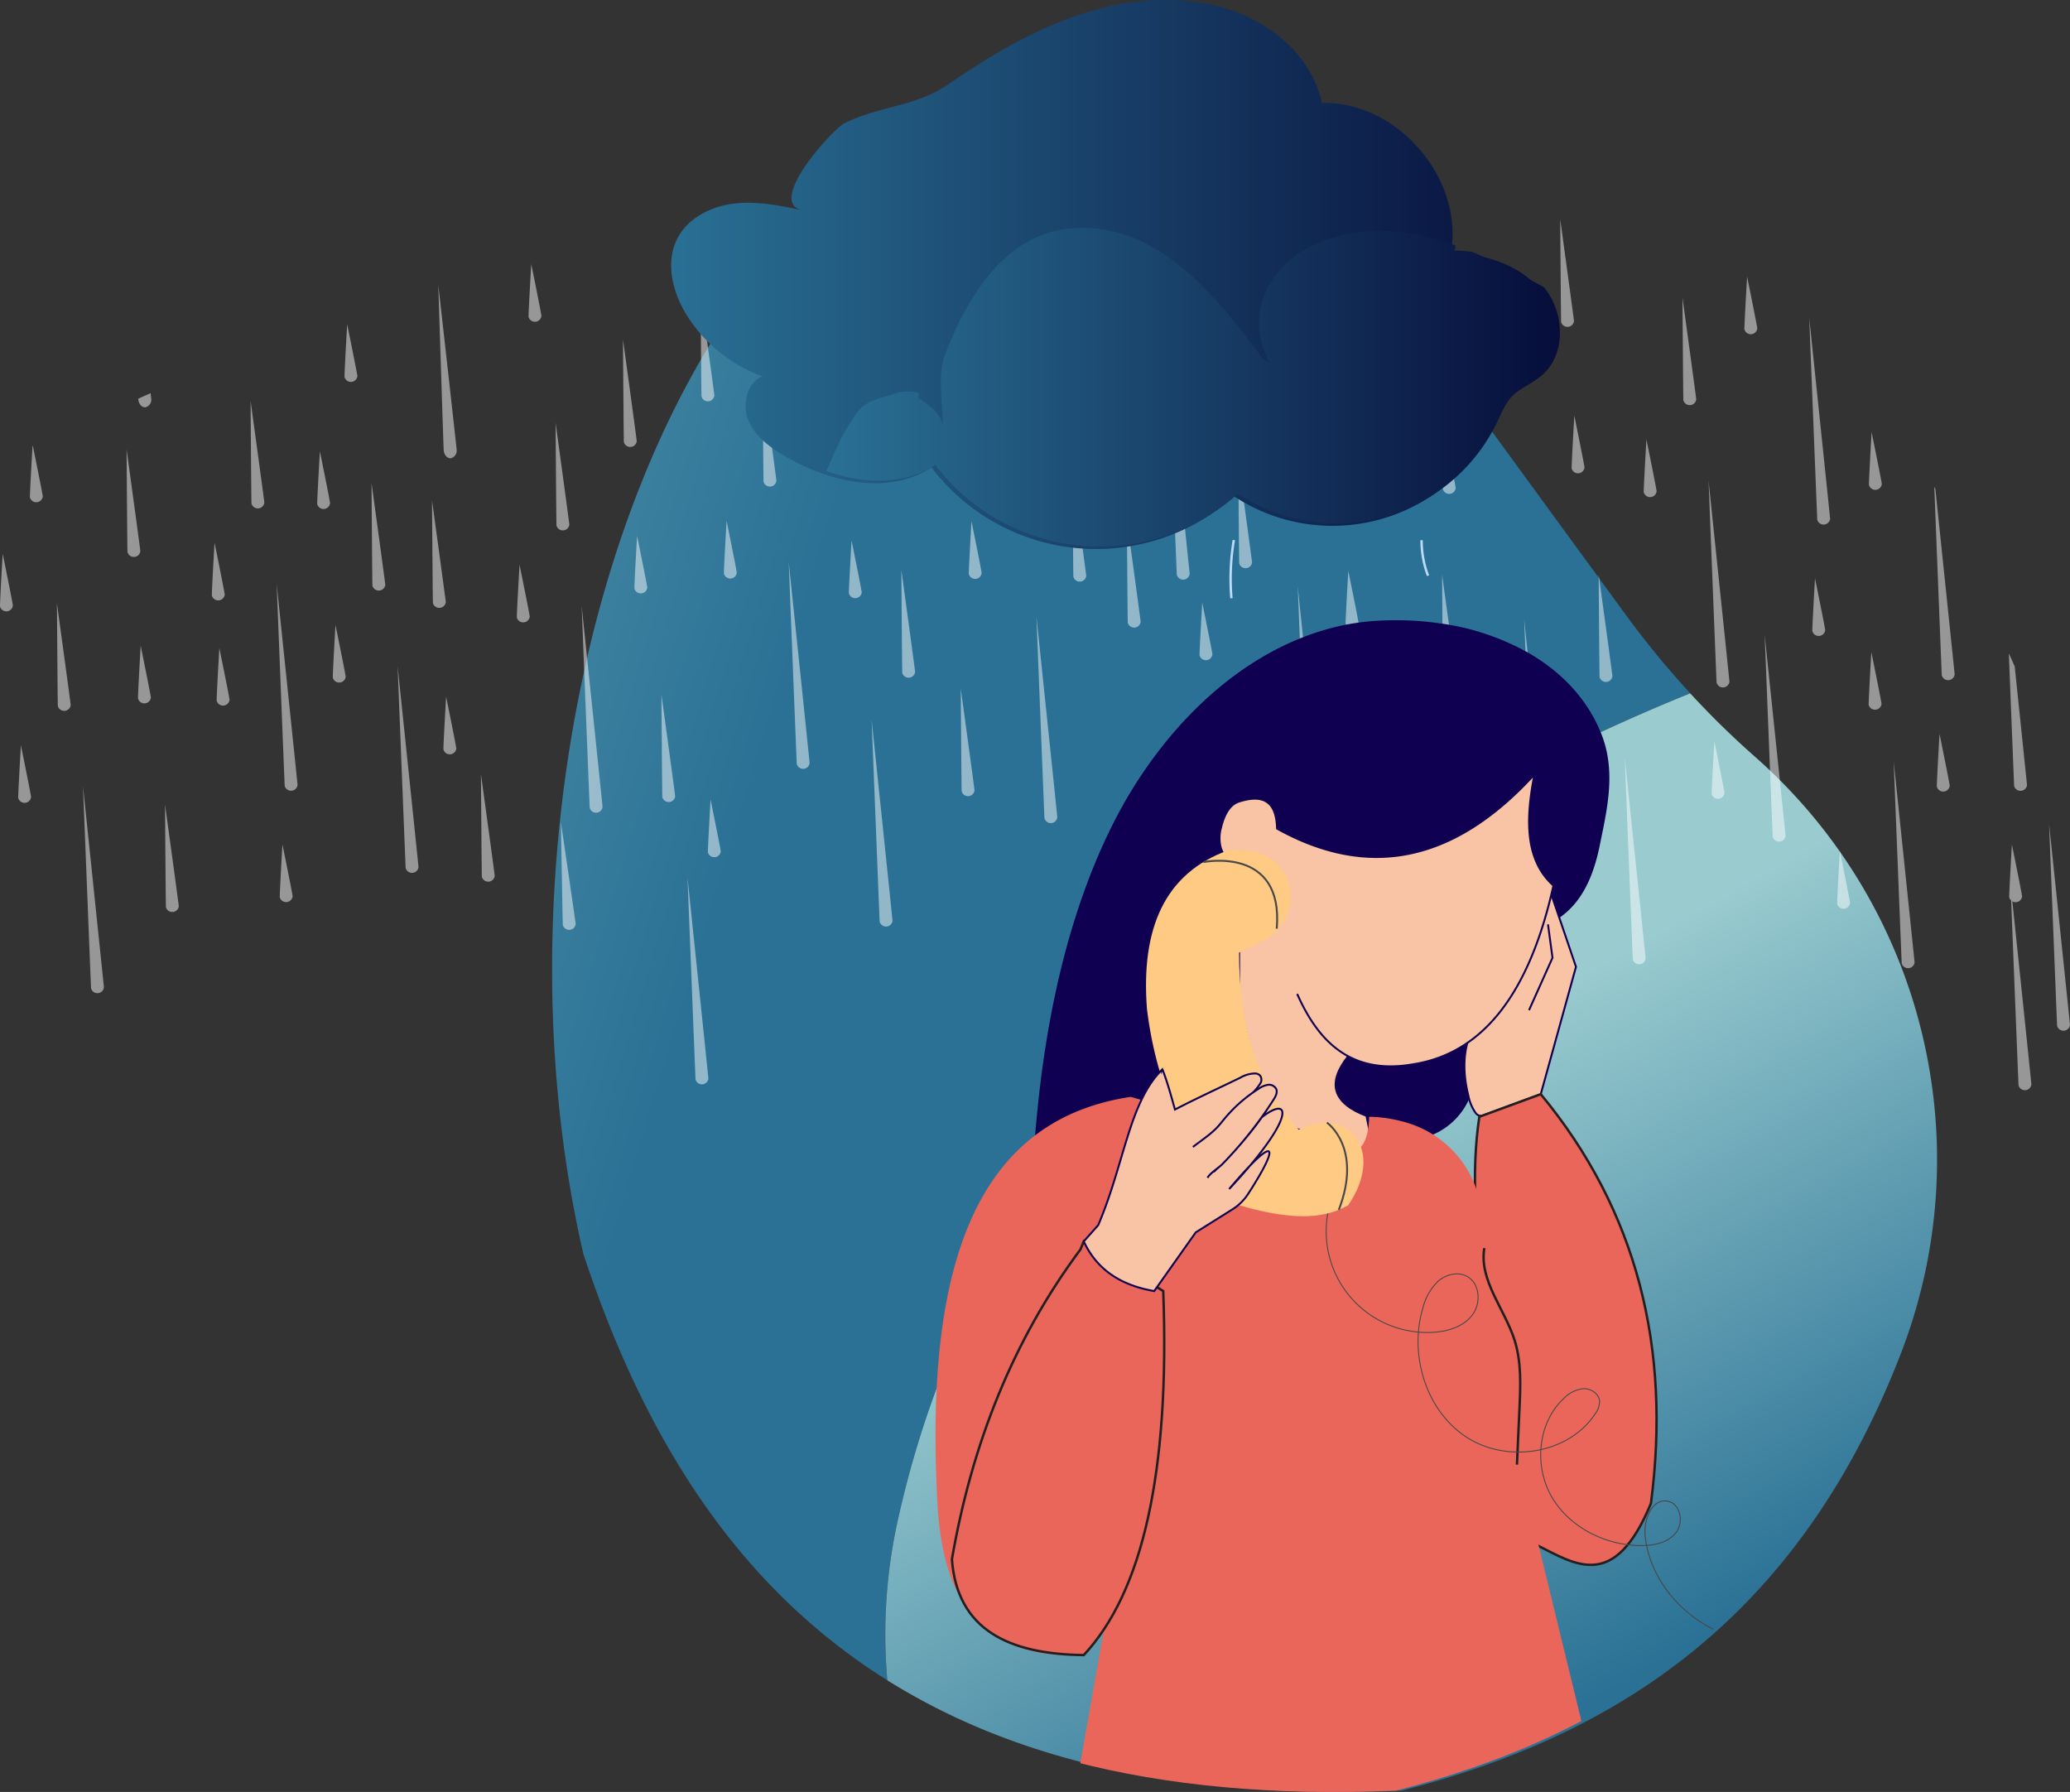 <svg xmlns="http://www.w3.org/2000/svg" xmlns:xlink="http://www.w3.org/1999/xlink" width="545.967" height="472.579" viewBox="0 0 545.967 472.579"><rect x="0" y="0" width="545.967" height="472.579" fill="#333333" stroke="none"/><defs><style>.a,.l,.n,.o{fill:none;}.b{fill:url(#a);}.c{fill:url(#b);}.d{opacity:0.49;mix-blend-mode:overlay;isolation:isolate;}.e{fill:#fff;}.f{fill:url(#c);}.g{fill:#100052;stroke-width:0.577px;}.g,.h{stroke:#100052;}.g,.h,.j,.l,.n,.o{stroke-miterlimit:10;}.h{fill:#f9c3a5;stroke-width:0.505px;}.i{clip-path:url(#e);}.j,.k{fill:#ea665b;}.j{stroke:#231f20;stroke-width:0.635px;}.l,.n{stroke:#474747;}.l{stroke-width:0.25px;}.m{fill:#feca84;}.n{stroke-width:0.5px;}.o{stroke:#bbdbf9;stroke-width:0.635px;}</style><linearGradient id="a" x1="0.277" y1="0.432" x2="-0.607" y2="0.041" gradientUnits="objectBoundingBox"><stop offset="0" stop-color="#2a7195"/><stop offset="1" stop-color="#99cbcf"/></linearGradient><linearGradient id="b" x1="0.665" y1="0.914" x2="0.392" y2="0.397" xlink:href="#a"/><linearGradient id="c" y1="0.5" x2="1" y2="0.5" gradientUnits="objectBoundingBox"><stop offset="0" stop-color="#2a7195"/><stop offset="1" stop-color="#060c39"/></linearGradient><clipPath id="e"><path class="a" d="M817.206,194.038C677.7,118.914,594.244,328.443,629.975,482.746c28.486,86.218,85.124,147.135,215.816,141.5,56.641-14.5,104.661-45.257,131.747-115.492a141.586,141.586,0,0,0-37.761-156.442q-.69-.618-1.39-1.238a233.235,233.235,0,0,1-33.638-37.11Z" transform="translate(-621.715 -178.277)"/></clipPath></defs><g transform="translate(-367.61 -132.005)"><path class="b" d="M715.536,552.577c24.371-109.671,111.9-178.442,208.915-217.71a238.84,238.84,0,0,1-17.146-20.907L819.762,194.038C680.254,118.914,596.8,328.443,632.531,482.746c15.662,47.4,39.84,87.154,80.151,112.4A138.736,138.736,0,0,1,715.536,552.577Z" transform="translate(-111.042 -20.019)"/><path class="c" d="M1009.341,471.715q-.69-.618-1.39-1.238a227.149,227.149,0,0,1-16.492-16.2c-97.013,39.269-184.544,108.04-208.915,217.71a138.734,138.734,0,0,0-2.854,42.573c33.007,20.675,76.829,31.63,135.665,29.091,56.64-14.5,104.661-45.257,131.747-115.492A141.586,141.586,0,0,0,1009.341,471.715Z" transform="translate(-178.049 -139.427)"/><g class="d" transform="translate(367.61 189.838)"><path class="e" d="M397.709,439.269a1.73,1.73,0,0,1-3.392.243c-.056-.778-.241-27.077-.241-27.077S397.653,438.491,397.709,439.269Z" transform="translate(-379.06 -311.164)"/><path class="e" d="M382.2,339.3c-.124,2.16-.733,12.831-.683,13.531a1.73,1.73,0,0,0,3.393-.245c-.051-.7-2.2-11.283-2.618-13.328Z" transform="translate(-373.626 -279.503)"/><path class="e" d="M371.006,403.044a1.73,1.73,0,0,1-3.393.244c-.056-.778.705-13.916.705-13.916S370.949,402.266,371.006,403.044Z" transform="translate(-367.61 -301.186)"/><path class="e" d="M379.469,492.055a1.729,1.729,0,0,1-3.392.244c-.056-.778.705-13.917.705-13.917S379.413,491.276,379.469,492.055Z" transform="translate(-371.272 -339.695)"/><path class="e" d="M411.715,550.545a1.73,1.73,0,0,1-3.392.244c-.057-.78-2.121-53.242-2.121-53.242S411.659,549.766,411.715,550.545Z" transform="translate(-384.306 -347.987)"/><path class="e" d="M431.881,316.213c0,.052,0,.1.006.119.091,1.256.923,2.22,1.86,2.153a2.054,2.054,0,0,0,1.533-2.4c-.008-.116-.056-.584-.137-1.336Z" transform="translate(-395.416 -268.902)"/><path class="e" d="M430.085,367.715a1.73,1.73,0,0,1-3.393.243c-.056-.778-.24-27.077-.24-27.077S430.029,366.937,430.085,367.715Z" transform="translate(-393.067 -280.207)"/><path class="e" d="M447.956,532.768a1.73,1.73,0,0,1-3.393.244c-.056-.779-.241-27.077-.241-27.077S447.9,531.99,447.956,532.768Z" transform="translate(-400.799 -351.616)"/><path class="e" d="M435.158,445.821a1.73,1.73,0,0,1-3.393.244c-.056-.778.705-13.916.705-13.916S435.1,445.042,435.158,445.821Z" transform="translate(-395.365 -319.693)"/><path class="e" d="M487.732,345.159a1.73,1.73,0,0,1-3.393.244c-.056-.779-.241-27.078-.241-27.078S487.676,344.38,487.732,345.159Z" transform="translate(-418.008 -270.448)"/><path class="e" d="M518.464,355.469a1.73,1.73,0,0,1-3.393.244c-.055-.778.705-13.916.705-13.916S518.407,354.691,518.464,355.469Z" transform="translate(-431.406 -280.603)"/><path class="e" d="M471.73,446.845a1.73,1.73,0,0,1-3.393.244c-.056-.778.7-13.917.7-13.917S471.673,446.066,471.73,446.845Z" transform="translate(-411.187 -320.135)"/><path class="e" d="M469.493,397.945a1.73,1.73,0,0,1-3.393.243c-.056-.778.705-13.916.705-13.916S469.436,397.166,469.493,397.945Z" transform="translate(-410.219 -298.979)"/><path class="e" d="M501.063,538.195a1.729,1.729,0,0,1-3.392.243c-.056-.778.7-13.916.7-13.916S501.008,537.416,501.063,538.195Z" transform="translate(-423.879 -359.657)"/><path class="e" d="M501.738,456.434a1.729,1.729,0,0,1-3.392.244c-.057-.779-2.121-53.241-2.121-53.241S501.682,455.655,501.738,456.434Z" transform="translate(-423.254 -307.271)"/><path class="e" d="M543.956,383.352a1.73,1.73,0,0,1-3.392.243c-.056-.778-.241-27.077-.241-27.077S543.9,382.573,543.956,383.352Z" transform="translate(-442.333 -286.972)"/><path class="e" d="M531.159,296.4a1.73,1.73,0,0,1-3.392.243c-.057-.778.7-13.916.7-13.916S531.1,295.626,531.159,296.4Z" transform="translate(-436.899 -255.049)"/><path class="e" d="M525.717,436.138a1.73,1.73,0,0,1-3.392.243c-.056-.778.7-13.916.7-13.916S525.661,435.359,525.717,436.138Z" transform="translate(-434.545 -315.503)"/><path class="e" d="M557.963,494.627a1.73,1.73,0,0,1-3.392.245c-.056-.78-2.121-53.242-2.121-53.242S557.907,493.848,557.963,494.627Z" transform="translate(-447.579 -323.795)"/><path class="e" d="M576.187,307.734a2.055,2.055,0,0,1-1.534,2.4c-.937.068-1.769-.9-1.859-2.153s-1.427-43.584-1.427-43.584S576.1,306.478,576.187,307.734Z" transform="translate(-455.764 -247.115)"/><path class="e" d="M572.075,391.392a1.73,1.73,0,0,1-3.393.244c-.056-.779-.241-27.078-.241-27.078S572.018,390.613,572.075,391.392Z" transform="translate(-454.498 -290.45)"/><path class="e" d="M594.825,518.656a1.73,1.73,0,0,1-3.393.243c-.056-.778-.241-27.077-.241-27.077S594.769,517.877,594.825,518.656Z" transform="translate(-464.341 -345.51)"/><path class="e" d="M577.147,469.5a1.73,1.73,0,0,1-3.393.243c-.056-.778.705-13.916.705-13.916S577.091,468.72,577.147,469.5Z" transform="translate(-456.795 -329.936)"/><path class="e" d="M629.517,355.382a1.73,1.73,0,0,1-3.392.243c-.056-.778-.241-27.077-.241-27.077S629.461,354.6,629.517,355.382Z" transform="translate(-479.35 -274.871)"/><path class="e" d="M616.719,268.434a1.73,1.73,0,0,1-3.393.244c-.056-.778.706-13.917.706-13.917S616.663,267.655,616.719,268.434Z" transform="translate(-473.915 -242.947)"/><path class="e" d="M611.278,408.168a1.73,1.73,0,0,1-3.393.244c-.056-.778.705-13.917.705-13.917S611.221,407.389,611.278,408.168Z" transform="translate(-471.561 -303.402)"/><path class="e" d="M632.258,541.038a1.73,1.73,0,0,1-3.393.244c-.055-.779-.508-27.089-.508-27.089S632.2,540.26,632.258,541.038Z" transform="translate(-480.42 -355.188)"/><path class="e" d="M643.524,466.657a1.73,1.73,0,0,1-3.392.244c-.057-.779-2.121-53.242-2.121-53.242S643.467,465.878,643.524,466.657Z" transform="translate(-484.596 -311.693)"/><path class="e" d="M660.848,316.591a1.73,1.73,0,0,1-3.393.244c-.056-.778-.24-27.077-.24-27.077S660.793,315.813,660.848,316.591Z" transform="translate(-492.905 -258.089)"/><path class="e" d="M696.933,295.376a1.73,1.73,0,0,1-3.393.245c-.056-.779-.241-27.077-.241-27.077S696.878,294.6,696.933,295.376Z" transform="translate(-508.517 -248.91)"/><path class="e" d="M678.719,481.644a1.73,1.73,0,0,1-3.392.244c-.056-.778-.241-27.078-.241-27.078S678.663,480.866,678.719,481.644Z" transform="translate(-500.637 -329.497)"/><path class="e" d="M665.921,394.7a1.73,1.73,0,0,1-3.393.244c-.056-.778.705-13.916.705-13.916S665.865,393.919,665.921,394.7Z" transform="translate(-495.202 -297.574)"/><path class="e" d="M700.089,517.317a1.73,1.73,0,0,1-3.392.244c-.056-.778.7-13.917.7-13.917S700.033,516.538,700.089,517.317Z" transform="translate(-509.985 -350.624)"/><path class="e" d="M692.725,592.92a1.73,1.73,0,0,1-3.392.243c-.056-.779-2.121-53.242-2.121-53.242S692.669,592.141,692.725,592.92Z" transform="translate(-505.883 -366.32)"/><path class="e" d="M725.774,335a1.73,1.73,0,0,1-3.393.244c-.055-.778-.241-27.078-.241-27.078S725.717,334.218,725.774,335Z" transform="translate(-520.994 -266.051)"/><path class="e" d="M712.975,248.049a1.73,1.73,0,0,1-3.393.244c-.055-.779.706-13.916.706-13.916S712.92,247.271,712.975,248.049Z" transform="translate(-515.56 -234.129)"/><path class="e" d="M707.534,387.782a1.73,1.73,0,0,1-3.393.244c-.056-.778.705-13.917.705-13.917S707.477,387,707.534,387.782Z" transform="translate(-513.206 -294.582)"/><path class="e" d="M739.781,446.272a1.73,1.73,0,0,1-3.393.244c-.056-.779-2.121-53.242-2.121-53.242S739.725,445.493,739.781,446.272Z" transform="translate(-526.241 -302.874)"/><path class="e" d="M778.325,519.571a1.73,1.73,0,0,1-3.393.244c-.056-.778-2.121-53.242-2.121-53.242S778.268,518.792,778.325,519.571Z" transform="translate(-542.917 -334.586)"/><path class="e" d="M771.532,324.54a1.729,1.729,0,0,1-3.392.243c-.056-.778.705-13.916.705-13.916S771.476,323.762,771.532,324.54Z" transform="translate(-540.894 -267.222)"/><path class="e" d="M765.628,396.921a1.73,1.73,0,0,1-3.393.244c-.056-.778.705-13.916.705-13.916S765.571,396.143,765.628,396.921Z" transform="translate(-538.34 -298.537)"/><path class="e" d="M839.613,335.169a1.73,1.73,0,0,1-3.393.243c-.055-.78-.241-27.078-.241-27.078S839.558,334.39,839.613,335.169Z" transform="translate(-570.246 -266.126)"/><path class="e" d="M817.875,478.918a1.73,1.73,0,0,1-3.393.243c-.056-.779-.24-27.077-.24-27.077S817.82,478.139,817.875,478.918Z" transform="translate(-560.841 -328.318)"/><path class="e" d="M826.815,248.222a1.729,1.729,0,0,1-3.391.243c-.057-.779.7-13.916.7-13.916S826.761,247.443,826.815,248.222Z" transform="translate(-564.813 -234.203)"/><path class="e" d="M821.373,387.955a1.73,1.73,0,0,1-3.393.244c-.056-.778.705-13.917.705-13.917S821.318,387.176,821.373,387.955Z" transform="translate(-562.457 -294.657)"/><path class="e" d="M895.1,400.567a1.73,1.73,0,0,1-3.392.243c-.057-.778-.241-27.078-.241-27.078S895.045,399.788,895.1,400.567Z" transform="translate(-594.252 -294.42)"/><path class="e" d="M881.124,327.96a1.73,1.73,0,0,1-3.392.243c-.057-.778.7-13.916.7-13.916S881.068,327.182,881.124,327.96Z" transform="translate(-588.308 -268.701)"/><path class="e" d="M869.809,379.117a1.731,1.731,0,0,1-3.395.244c-.055-.778-.242-27.165-.242-27.165S869.752,378.339,869.809,379.117Z" transform="translate(-583.309 -285.102)"/><path class="e" d="M891,540.45a1.731,1.731,0,0,1-3.395.245c-.054-.779-.242-27.165-.242-27.165S890.944,539.672,891,540.45Z" transform="translate(-592.477 -354.901)"/><path class="e" d="M790.259,423.784a1.731,1.731,0,0,1-3.394.244c-.055-.779-.242-27.165-.242-27.165S790.2,423.006,790.259,423.784Z" transform="translate(-548.892 -304.427)"/><path class="e" d="M946.891,372.959a1.731,1.731,0,0,1-3.394.245c-.056-.778-.241-27.078-.241-27.078S946.834,372.181,946.891,372.959Z" transform="translate(-616.658 -282.476)"/><path class="e" d="M934.092,286.013a1.731,1.731,0,0,1-3.394.245c-.054-.778.705-13.916.705-13.916S934.036,285.235,934.092,286.013Z" transform="translate(-611.224 -250.553)"/><path class="e" d="M928.65,425.746a1.73,1.73,0,0,1-3.393.244c-.056-.778.705-13.917.705-13.917S928.593,424.968,928.65,425.746Z" transform="translate(-608.87 -311.007)"/><path class="e" d="M803.627,300.643a1.729,1.729,0,0,1-3.392.244c-.057-.778.705-13.916.705-13.916S803.571,299.865,803.627,300.643Z" transform="translate(-554.78 -256.883)"/><path class="e" d="M964.98,270.789a1.729,1.729,0,0,1-3.392.244c-.056-.778.705-13.916.705-13.916S964.926,270.011,964.98,270.789Z" transform="translate(-624.588 -243.967)"/><path class="e" d="M996.552,411.039a1.73,1.73,0,0,1-3.392.244c-.055-.779.705-13.916.705-13.916S996.5,410.261,996.552,411.039Z" transform="translate(-638.247 -304.645)"/><path class="e" d="M997.227,329.279a1.73,1.73,0,0,1-3.392.244c-.057-.779-2.122-53.242-2.122-53.242S997.172,328.5,997.227,329.279Z" transform="translate(-637.622 -252.258)"/><path class="e" d="M916.453,358.31a1.729,1.729,0,0,1-3.391.243c-.057-.778-2.121-53.241-2.121-53.241S916.4,357.531,916.453,358.31Z" transform="translate(-602.677 -264.818)"/><path class="e" d="M854.927,471.476a1.729,1.729,0,0,1-3.391.243c-.056-.778-2.121-53.241-2.121-53.241S854.872,470.7,854.927,471.476Z" transform="translate(-576.059 -313.778)"/><path class="e" d="M1036.488,535.471a1.731,1.731,0,0,1-3.394.244c-.056-.78-2.118-53.242-2.118-53.242S1036.433,534.691,1036.488,535.471Z" transform="translate(-654.609 -341.465)"/><path class="e" d="M976.408,457.59a1.731,1.731,0,0,1-3.394.244c-.056-.78-2.118-53.242-2.118-53.242S976.353,456.809,976.408,457.59Z" transform="translate(-628.616 -307.771)"/><path class="e" d="M922.822,552.654a1.731,1.731,0,0,1-3.394.243c-.056-.78-2.118-53.242-2.118-53.242S922.767,551.874,922.822,552.654Z" transform="translate(-605.433 -348.899)"/><path class="e" d="M1041.743,348.45a1.73,1.73,0,0,1-3.392.244c-.057-.778.7-13.917.7-13.917S1041.686,347.671,1041.743,348.45Z" transform="translate(-657.799 -277.566)"/><path class="e" d="M1053.29,475.252a1.73,1.73,0,0,1-3.392.244c-.056-.78.7-13.917.7-13.917S1053.234,474.472,1053.29,475.252Z" transform="translate(-662.794 -332.425)"/><path class="e" d="M963.651,510.31a1.73,1.73,0,0,1-3.392.244c-.056-.78.7-13.917.7-13.917S963.6,509.53,963.651,510.31Z" transform="translate(-624.013 -347.593)"/><path class="e" d="M1070.56,551.774a1.729,1.729,0,0,1-3.392.244c-.056-.778-.976-37.333-.976-37.333S1070.505,551,1070.56,551.774Z" transform="translate(-669.845 -355.401)"/><path class="e" d="M1081.678,472.882a1.731,1.731,0,0,1-3.395.243c-.057-.779-2.119-53.24-2.119-53.24S1081.623,472.1,1081.678,472.882Z" transform="translate(-674.159 -314.387)"/><path class="e" d="M1096.55,260.773a1.73,1.73,0,0,1-3.392.244c-.057-.778-.24-27.078-.24-27.078S1096.495,259.994,1096.55,260.773Z" transform="translate(-681.407 -233.939)"/><path class="e" d="M1114.42,425.826a1.73,1.73,0,0,1-3.392.244c-.055-.779-.241-27.078-.241-27.078S1114.364,425.048,1114.42,425.826Z" transform="translate(-689.139 -305.348)"/><path class="e" d="M1041.632,425.88a1.73,1.73,0,0,1-3.392.244c-.055-.779-.24-27.078-.24-27.078S1041.576,425.1,1041.632,425.88Z" transform="translate(-657.648 -305.371)"/><path class="e" d="M1101.621,338.879a1.73,1.73,0,0,1-3.392.244c-.055-.778.705-13.916.705-13.916S1101.567,338.1,1101.621,338.879Z" transform="translate(-683.704 -273.425)"/><path class="e" d="M1096.181,478.612a1.73,1.73,0,0,1-3.393.244c-.056-.778.705-13.917.705-13.917S1096.124,477.834,1096.181,478.612Z" transform="translate(-681.35 -333.879)"/><path class="e" d="M1128.427,537.1a1.73,1.73,0,0,1-3.392.244c-.057-.778-2.121-53.24-2.121-53.24S1128.371,536.323,1128.427,537.1Z" transform="translate(-694.385 -342.171)"/><path class="e" d="M1153.383,297.153a1.729,1.729,0,0,1-3.392.243c-.057-.778-.241-27.077-.241-27.077S1153.327,296.375,1153.383,297.153Z" transform="translate(-705.996 -249.678)"/><path class="e" d="M1135.141,349.94a1.73,1.73,0,0,1-3.393.243c-.056-.778.705-13.916.705-13.916S1135.086,349.161,1135.141,349.94Z" transform="translate(-698.206 -278.21)"/><path class="e" d="M1166.712,490.189a1.73,1.73,0,0,1-3.392.244c-.055-.779.705-13.916.705-13.916S1166.656,489.411,1166.712,490.189Z" transform="translate(-711.865 -338.888)"/><path class="e" d="M1167.388,408.43a1.73,1.73,0,0,1-3.392.243c-.057-.778-2.121-53.241-2.121-53.241S1167.331,407.651,1167.388,408.43Z" transform="translate(-711.241 -286.502)"/><path class="e" d="M1193.475,480.088a1.73,1.73,0,0,1-3.392.244c-.056-.778-2.121-53.241-2.121-53.241S1193.42,479.309,1193.475,480.088Z" transform="translate(-722.527 -317.504)"/><path class="e" d="M1181.941,274.23a1.73,1.73,0,0,1-3.392.244c-.057-.778.705-13.916.705-13.916S1181.885,273.452,1181.941,274.23Z" transform="translate(-718.454 -245.455)"/><path class="e" d="M1213.513,414.48a1.73,1.73,0,0,1-3.392.244c-.055-.779.7-13.916.7-13.916S1213.458,413.7,1213.513,414.48Z" transform="translate(-732.113 -306.133)"/><path class="e" d="M1225.062,541.281a1.731,1.731,0,0,1-3.394.245c-.056-.78.705-13.916.705-13.916S1225.005,540.5,1225.062,541.281Z" transform="translate(-737.109 -360.993)"/><path class="e" d="M1214.189,332.719a1.73,1.73,0,0,1-3.392.243c-.055-.779-2.12-53.242-2.12-53.242S1214.133,331.941,1214.189,332.719Z" transform="translate(-731.49 -253.746)"/><path class="e" d="M1253.449,538.912a1.73,1.73,0,0,1-3.393.243c-.057-.78-2.12-53.241-2.12-53.241S1253.395,538.133,1253.449,538.912Z" transform="translate(-748.475 -342.954)"/><path class="e" d="M1239.832,346.556a1.729,1.729,0,0,1-3.392.243c-.057-.778.7-13.917.7-13.917S1239.776,345.778,1239.832,346.556Z" transform="translate(-743.5 -276.746)"/><path class="e" d="M1271.4,486.807a1.729,1.729,0,0,1-3.392.243c-.057-.778.705-13.916.705-13.916S1271.348,486.029,1271.4,486.807Z" transform="translate(-757.159 -337.425)"/><path class="e" d="M1239.7,448.759a1.73,1.73,0,0,1-3.393.243c-.056-.777.705-13.915.705-13.915S1239.639,447.981,1239.7,448.759Z" transform="translate(-743.441 -320.964)"/><path class="e" d="M1266.808,358.217c.463,11.747,1.937,49.085,1.982,49.742a1.731,1.731,0,0,0,3.394-.245c-.048-.644-3.785-36.449-5.079-48.833Z" transform="translate(-756.64 -287.707)"/><path class="e" d="M1307.754,595.639a1.731,1.731,0,0,1-3.394.244c-.057-.78-2.12-53.242-2.12-53.242S1307.7,594.859,1307.754,595.639Z" transform="translate(-771.969 -367.496)"/><path class="e" d="M1325.694,567.975a1.731,1.731,0,0,1-3.395.244c-.057-.779-2.12-53.242-2.12-53.242S1325.639,567.2,1325.694,567.975Z" transform="translate(-779.731 -355.528)"/><path class="e" d="M1305.04,538.241a1.73,1.73,0,0,1-3.393.244c-.055-.779.705-13.916.705-13.916S1304.985,537.463,1305.04,538.241Z" transform="translate(-771.711 -359.677)"/><path class="e" d="M1301.471,435.665c.6,15.226,1.368,34.514,1.4,34.983a1.73,1.73,0,0,0,3.393-.244c-.032-.434-1.739-16.84-3.247-31.284Z" transform="translate(-771.636 -321.214)"/></g><g transform="translate(544.637 132.005)"><path class="f" d="M822.049,133.229c13.5,2.753,26.312,12.454,29.208,25.925,19.888-.511,37.5,19.969,34.018,39.556,8.715.249,17.883,2.936,23.479,9.62s6.04,17.977-.715,23.488c-2.385,1.945-5.417,3.054-7.558,5.264-1.882,1.944-2.889,4.544-4.065,6.981a47.076,47.076,0,0,1-68.337,18.824,54.556,54.556,0,0,1-79.8-7.613c-11.395,7.423-26.862,3.927-38.6-2.941-3.93-2.3-7.842-5.16-9.628-9.348s-.55-9.946,3.632-11.747a39.352,39.352,0,0,1-19.834-15.923c-3.859-6.125-5.895-14.172-2.507-20.57,2.835-5.355,8.919-8.361,14.938-9.063s12.075.548,18.005,1.791c-9.833-2.061,8.082-21.418,10.836-22.843,9.121-4.719,18.921-4.366,27.676-10.427C772.9,140.287,796.486,128.016,822.049,133.229Z" transform="translate(-679.629 -132.005)"/><path class="f" d="M917.488,243.9c.078-.443.142-.886.2-1.329-13.193-4.7-26.784-6.027-40.233,1.357-9.742,5.845-15.587,18.51-8.281,30.2-.487-.974-2.436-1.462-2.436-1.948-13.151-17.536-28.252-36.045-50.658-34.1-17.049,1.461-27.277,18.023-33.123,33.61-1.948,5.358-.487,12.177-.487,18.51-.487-3.409-3.41-5.358-6.332-7.306V281.43a11.868,11.868,0,0,0-5.846,0c-1.948.974-3.9.974-5.845,1.948a9.465,9.465,0,0,0-5.358,4.384c-3.176,4.5-5.2,9.43-7.328,14.324,9.706,3.379,20.327,3.849,28.733-1.627a54.556,54.556,0,0,0,79.8,7.614,47.076,47.076,0,0,0,68.337-18.824c1.176-2.437,2.182-5.037,4.066-6.981,2.141-2.21,5.173-3.318,7.557-5.264,6.729-5.489,6.315-16.712.781-23.406a194.609,194.609,0,0,0-18.923-9.331A45.274,45.274,0,0,0,917.488,243.9Z" transform="translate(-710.837 -177.835)"/></g><path class="g" d="M1009.173,584.412c-.625,5.553.267,11.323-1.425,16.648a18.088,18.088,0,0,1-11.019,11.389,18.421,18.421,0,0,1-11.3.174c-4.738-1.363-6.4.443-11.065,1.813-6.451,1.892-14.132,1.617-19.028-2.991-3.892-3.662-5.262-9.456-4.531-14.75s3.313-10.163,6.343-14.565a73.44,73.44,0,0,1,37.6-27.717,71.7,71.7,0,0,1,23.738-3.569c2.414.053,7.406-.852,9.414.7,2.67,2.066-4.238,6.83-6.159,8.929-6.089,6.651-11.429,14.526-12.54,23.683C1009.192,584.242,1009.183,584.327,1009.173,584.412Z" transform="translate(-252.232 -181.114)"/><path class="g" d="M848.757,560.577c1.714-24.175,5.684-48.533,14.285-71.279a152.521,152.521,0,0,1,7.441-16.689c11.858-22.7,32.169-43.909,57.873-50.1a63.8,63.8,0,0,1,12.364-1.635,80.767,80.767,0,0,1,14.347.7,65.2,65.2,0,0,1,23.976,7.968c8.409,4.918,15.084,11.856,18.735,20.855,4,9.86,1.654,19.665-.379,29.6-2.309,11.289-6.715,16.606-11.911,19.673l-136.731,60.9" transform="translate(-208.164 -124.95)"/><g transform="translate(753.864 367.871)"><path class="h" d="M1052.371,606.118a2.1,2.1,0,0,1-1.112-.879,11.807,11.807,0,0,1-1.823-4.432c-1.227-4.881-1.539-10.174.052-15.011a36.752,36.752,0,0,1,3.563-6.694l9.731-16.7,8.543-14.665,6.493,19.1-9.29,33.587-8.868,3.261c-1.874.689-3.741,1.395-5.62,2.067A3.324,3.324,0,0,1,1052.371,606.118Z" transform="translate(-1048.404 -547.732)"/><path class="h" d="M1083.419,561.672l1.191,8.814-6.193,13.816" transform="translate(-1061.389 -553.763)"/></g><g transform="translate(689.252 336.238)"><path class="h" d="M943.644,504.572v52.882l7.146,30.014c7.164,3.933,11.919,4.831,15.007,3.629,10.026,11.444,15.174,12.956,11.434-3.629-8.942-3.389-10.455-8.653-4.819-15.721Z" transform="translate(-938.468 -497.426)"/><path class="h" d="M955.016,549.861c5.741,12.992,14.508,21.307,30.417,18.58,18.9-2.868,30.964-19.233,37.16-47.165-7.478-6.687-7.339-17.411-5-29.3-21.742,23.809-44.429,27.333-67.889,14.292-.141-6.168-2.7-9.473-10-7.146-2.816.9-4.057,4-4.782,6.864a10.229,10.229,0,0,0-.145,5.01,6,6,0,0,0,2.965,3.915" transform="translate(-934.52 -491.976)"/></g><g transform="translate(511.778 158.258)"><g class="i" transform="translate(0 0)"><g transform="translate(102.576 262.305)"><path class="j" d="M1054.441,646.56l16.2-5.956c25.486,30.817,34.4,67.039,29.061,107.908-9.69,23.426-19.941,16.061-30.15,10.987C1058.917,716.551,1050.025,675.254,1054.441,646.56Z" transform="translate(-911.005 -640.604)"/><path class="k" d="M854,641.864c-43.25,6.456-54.145,48.985-50.976,107.193,1.35,24.56,10.658,41.363,38.589,40.019l5.717-9.052-9.846,55.794H980.015l-22.872-93.907c0-21.915,7.592-32.526-10.243-54.312l-.227-12.736a27.67,27.67,0,0,0-18.351-25.7,36.552,36.552,0,0,0-11.436-2.055c-.216,9.38-4.453,10.548-9.528,10Z" transform="translate(-802.511 -641.149)"/><path class="j" d="M844.909,709.04l-.884,2.132c-17.829,23.935-28.654,51.414-33.895,81.717,1.411,18.638,15.055,25,34.779,25.25,15.416-16.557,22.757-47.908,20.962-96Z" transform="translate(-805.807 -670.212)"/><path class="j" d="M1057.493,712.165c-1.435,8.54,5.38,16.047,7.987,24.305,1.815,5.748,1.56,11.917,1.287,17.94l-.673,14.846" transform="translate(-912.742 -671.564)"/></g><path class="l" d="M987.852,680.641a26.66,26.66,0,0,0,24.655,40.082c3.883-.241,7.98-1.526,10.3-4.649s1.908-8.357-1.548-10.143c-2.425-1.253-5.536-.445-7.583,1.359a14.728,14.728,0,0,0-3.979,7.031c-3.642,12.269.726,26.925,11.4,33.981s26.98,4.629,34.028-6.054a5.479,5.479,0,0,0,1.17-3.429c-.194-1.952-2.3-3.3-4.258-3.221a8.369,8.369,0,0,0-5.159,2.559c-6.849,6.367-7.911,17.666-3.287,25.794s14.073,12.914,23.423,13.024c3.459.041,7.267-.683,9.422-3.389s1.21-7.731-2.2-8.33c-4.247-.746-6.379,5.119-5.892,9.4,1.89,16.6,19.077,29.828,35.61,27.4" transform="translate(-778.579 -395.62)"/></g></g><g transform="translate(653.456 356.153)"><g transform="translate(16.418)"><path class="m" d="M924.92,554.168l6.188-3.015c7.271-3.542,9.98-13.105,4.819-19.332-2.854-3.444-7.3-5.181-13.866-4.649-16.792,6.007-23.1,20.675-21.439,41.923,2.685,21.64,11.076,38.633,24.3,51.692,15.867,4.6,23.313,3.032,28.769,0,9.821-14.292.165-26.6-13.047-19.953C929.433,588.907,924.875,572.937,924.92,554.168Z" transform="translate(-900.367 -527.077)"/></g><path class="h" d="M871.429,674.476l3.811-4.288c6.908-16.2,8.174-32.448,16.82-40.984a.088.088,0,0,1,.163,0c1.3,3.377,2.277,7.014,3.26,10.493,5.659-2.939,11.487-5.6,17.225-8.391a8.055,8.055,0,0,1,3.863-1.124,2,2,0,0,1,1.249.442,1.806,1.806,0,0,1,.239,2.091,15.368,15.368,0,0,1-1.741,2.26c-.457.6-1.034,1.13-1.542,1.683l-3.629,3.951-7.081,7.709-2.146,2.336c17.151-24.3,32.158-22.63,3.812,5.479,16.2-23.583,29.061-22.153,4.049,4.526,12.223-14.46,13.887-12.444,5.014,1.265a13.476,13.476,0,0,1-4.132,4.085l-9.7,6.084-10.957,15.484C881.747,686.128,875.109,682.388,871.429,674.476Z" transform="translate(-871.429 -571.238)"/><path class="h" d="M922.171,652.642c.778-.617,2.825-2.1,3.6-2.713a26.621,26.621,0,0,0,2.677-2.322c.72-.746,1.349-1.573,2.01-2.372a38.131,38.131,0,0,1,9.131-8,5.615,5.615,0,0,1,2.381-.986,2.123,2.123,0,0,1,2.17,1.1c.395.922-.151,1.956-.692,2.8a106.193,106.193,0,0,1-13.576,17.075c-.8.815-3.4,2.5-3.826,3.558" transform="translate(-893.382 -574.306)"/><path class="n" d="M927.031,532.445s21.244-4.351,19.35,17.574" transform="translate(-895.485 -529.248)"/><path class="n" d="M984.463,653.821s9.495,6.543,3.14,22.991" transform="translate(-920.332 -581.912)"/></g><path class="o" d="M940.538,383.05a61.61,61.61,0,0,0-.635,15.341" transform="translate(-247.504 -108.612)"/><path class="o" d="M1028.467,383.1a26.324,26.324,0,0,0,1.7,9.361" transform="translate(-285.914 -108.633)"/></g></svg>
